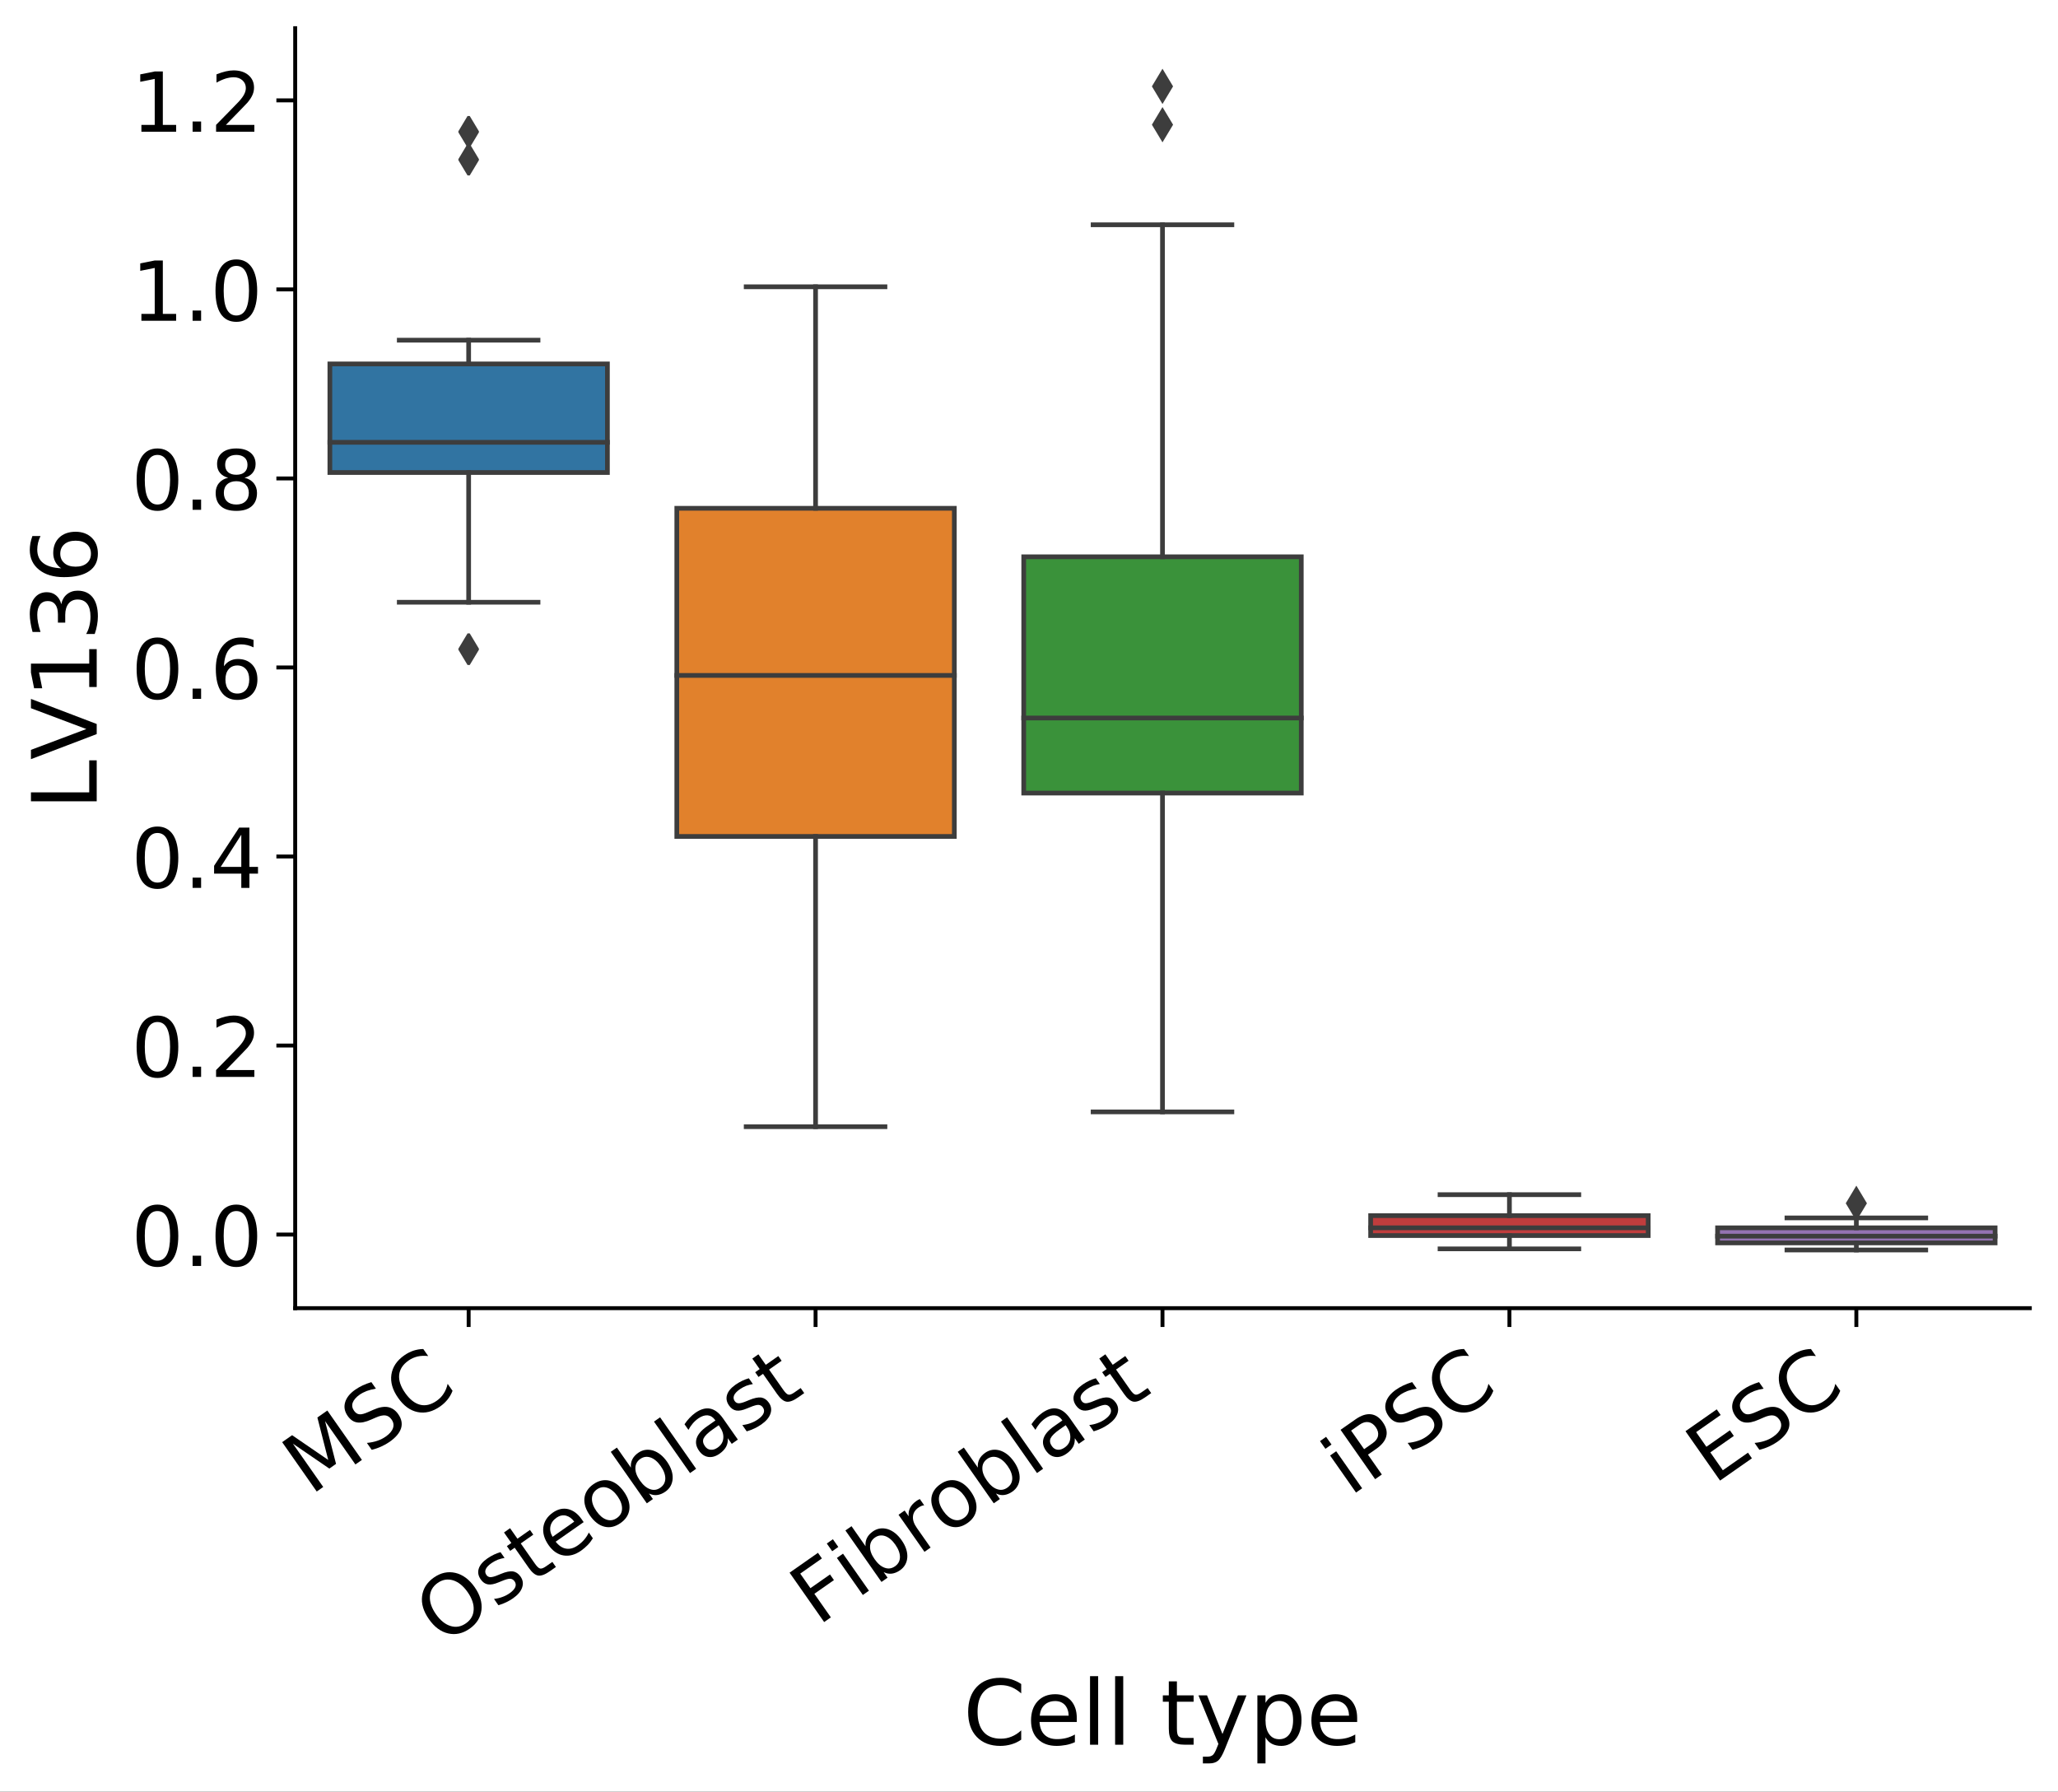 <?xml version="1.0" encoding="UTF-8"?>
<svg xmlns="http://www.w3.org/2000/svg" xmlns:xlink="http://www.w3.org/1999/xlink" width="525.624pt" height="457.635pt" viewBox="0 0 525.624 457.635" version="1.1">
<rect x="0" y="0" width="525.624" height="457.635" fill="#333333" stroke="none"/>
<defs>
<g>
<symbol overflow="visible" id="glyph0-0">
<path style="stroke:none;" d="M -7.137 -13.801 L -4.594 -15.578 L 4.633 -9.254 L 1.859 -20.098 L 4.402 -21.879 L 13.234 -9.266 L 11.574 -8.105 L 3.82 -19.176 L 6.625 -8.25 L 4.914 -7.051 L -4.398 -13.422 L 3.355 -2.352 L 1.695 -1.188 L -7.137 -13.801 "/>
</symbol>
<symbol overflow="visible" id="glyph0-1">
<path style="stroke:none;" d="M 0.715 -18.68 L 1.879 -17.016 C 1.004 -16.867 0.238 -16.668 -0.441 -16.426 C -1.125 -16.152 -1.738 -15.852 -2.258 -15.488 C -3.191 -14.832 -3.785 -14.133 -4.047 -13.438 C -4.293 -12.723 -4.172 -12.031 -3.711 -11.375 C -3.324 -10.82 -2.863 -10.5 -2.324 -10.465 C -1.789 -10.398 -0.992 -10.625 0.062 -11.105 L 1.246 -11.625 C 2.68 -12.266 3.914 -12.488 4.945 -12.305 C 5.988 -12.105 6.867 -11.512 7.582 -10.492 C 8.441 -9.262 8.668 -8.055 8.293 -6.863 C 7.898 -5.66 6.922 -4.512 5.348 -3.41 C 4.742 -2.984 4.055 -2.605 3.293 -2.254 C 2.535 -1.902 1.711 -1.609 0.805 -1.391 L -0.43 -3.152 C 0.543 -3.242 1.422 -3.418 2.211 -3.688 C 3.016 -3.941 3.734 -4.316 4.391 -4.777 C 5.359 -5.453 5.969 -6.164 6.238 -6.922 C 6.492 -7.664 6.395 -8.395 5.887 -9.121 C 5.449 -9.746 4.918 -10.098 4.297 -10.176 C 3.672 -10.254 2.867 -10.078 1.883 -9.645 L 0.699 -9.129 C -0.75 -8.473 -1.945 -8.23 -2.906 -8.383 C -3.852 -8.52 -4.648 -9.07 -5.328 -10.039 C -6.102 -11.145 -6.34 -12.293 -5.992 -13.492 C -5.66 -14.676 -4.801 -15.77 -3.418 -16.738 C -2.828 -17.148 -2.203 -17.508 -1.508 -17.84 C -0.832 -18.16 -0.086 -18.426 0.715 -18.68 "/>
</symbol>
<symbol overflow="visible" id="glyph0-2">
<path style="stroke:none;" d="M 2.988 -19.445 L 4.25 -17.645 C 3.297 -17.754 2.414 -17.727 1.562 -17.543 C 0.723 -17.344 -0.051 -17.008 -0.777 -16.5 C -2.23 -15.48 -3.02 -14.258 -3.164 -12.84 C -3.309 -11.426 -2.805 -9.895 -1.641 -8.234 C -0.477 -6.574 0.797 -5.562 2.176 -5.211 C 3.559 -4.863 4.965 -5.207 6.422 -6.223 C 7.148 -6.73 7.738 -7.324 8.199 -8.062 C 8.676 -8.781 9.004 -9.605 9.215 -10.551 L 10.465 -8.77 C 10.148 -7.93 9.715 -7.188 9.191 -6.539 C 8.664 -5.887 8.027 -5.285 7.285 -4.766 C 5.383 -3.434 3.477 -2.949 1.559 -3.336 C -0.359 -3.719 -2.012 -4.934 -3.441 -6.977 C -4.859 -9 -5.438 -10.969 -5.152 -12.918 C -4.855 -14.852 -3.766 -16.496 -1.859 -17.828 C -1.098 -18.359 -0.316 -18.754 0.473 -19.023 C 1.277 -19.277 2.121 -19.43 2.988 -19.445 "/>
</symbol>
<symbol overflow="visible" id="glyph0-3">
<path style="stroke:none;" d="M -1.203 -16.227 C -2.449 -15.355 -3.109 -14.195 -3.191 -12.77 C -3.266 -11.328 -2.758 -9.828 -1.641 -8.234 C -0.527 -6.645 0.723 -5.637 2.09 -5.227 C 3.469 -4.801 4.77 -5.043 6.016 -5.914 C 7.246 -6.773 7.918 -7.914 7.988 -9.359 C 8.074 -10.785 7.551 -12.301 6.438 -13.895 C 5.324 -15.484 4.09 -16.477 2.707 -16.902 C 1.34 -17.309 0.023 -17.086 -1.203 -16.227 M -2.172 -17.609 C -0.406 -18.844 1.418 -19.223 3.312 -18.797 C 5.191 -18.359 6.844 -17.141 8.238 -15.152 C 9.641 -13.145 10.207 -11.195 9.977 -9.281 C 9.727 -7.352 8.738 -5.785 6.973 -4.547 C 5.191 -3.301 3.363 -2.895 1.48 -3.332 C -0.414 -3.758 -2.035 -4.969 -3.441 -6.977 C -4.832 -8.965 -5.43 -10.922 -5.18 -12.848 C -4.949 -14.762 -3.953 -16.363 -2.172 -17.609 "/>
</symbol>
<symbol overflow="visible" id="glyph0-4">
<path style="stroke:none;" d="M 1.23 -14.555 L 2.262 -13.082 C 1.668 -12.977 1.094 -12.832 0.543 -12.629 C -0.016 -12.391 -0.547 -12.121 -1.047 -11.77 C -1.828 -11.227 -2.332 -10.691 -2.543 -10.184 C -2.754 -9.676 -2.699 -9.195 -2.375 -8.73 C -2.117 -8.367 -1.785 -8.184 -1.363 -8.172 C -0.941 -8.156 -0.242 -8.336 0.707 -8.746 L 1.328 -9 C 2.605 -9.535 3.625 -9.734 4.383 -9.645 C 5.137 -9.527 5.805 -9.09 6.336 -8.332 C 6.953 -7.449 7.094 -6.512 6.754 -5.527 C 6.422 -4.523 5.625 -3.602 4.414 -2.754 C 3.895 -2.391 3.34 -2.082 2.727 -1.777 C 2.109 -1.477 1.441 -1.215 0.691 -1 L -0.434 -2.609 C 0.355 -2.699 1.082 -2.871 1.734 -3.121 C 2.395 -3.352 2.996 -3.672 3.551 -4.059 C 4.277 -4.57 4.766 -5.09 4.992 -5.609 C 5.203 -6.117 5.156 -6.629 4.828 -7.094 C 4.539 -7.512 4.152 -7.73 3.719 -7.762 C 3.285 -7.793 2.504 -7.582 1.391 -7.109 L 0.77 -6.855 C -0.344 -6.383 -1.273 -6.199 -1.98 -6.324 C -2.703 -6.438 -3.309 -6.863 -3.828 -7.605 C -4.449 -8.488 -4.621 -9.398 -4.336 -10.32 C -4.055 -11.238 -3.324 -12.109 -2.148 -12.934 C -1.578 -13.336 -1.004 -13.656 -0.426 -13.934 C 0.137 -14.199 0.691 -14.406 1.23 -14.555 "/>
</symbol>
<symbol overflow="visible" id="glyph0-5">
<path style="stroke:none;" d="M -5.34 -14.363 L -3.461 -11.68 L -0.258 -13.922 L 0.59 -12.711 L -2.613 -10.469 L 0.984 -5.332 C 1.531 -4.551 1.984 -4.125 2.34 -4.062 C 2.703 -3.98 3.207 -4.18 3.867 -4.641 L 5.457 -5.754 L 6.367 -4.457 L 4.773 -3.344 C 3.562 -2.496 2.574 -2.141 1.812 -2.273 C 1.047 -2.41 0.254 -3.062 -0.57 -4.242 L -4.168 -9.379 L -5.312 -8.578 L -6.16 -9.789 L -5.016 -10.59 L -6.895 -13.273 L -5.34 -14.363 "/>
</symbol>
<symbol overflow="visible" id="glyph0-6">
<path style="stroke:none;" d="M 6.137 -11.93 L 6.672 -11.168 L -0.477 -6.164 C 0.344 -5.141 1.238 -4.527 2.215 -4.387 C 3.172 -4.234 4.164 -4.512 5.199 -5.238 C 5.789 -5.652 6.328 -6.133 6.785 -6.66 C 7.242 -7.184 7.656 -7.809 7.992 -8.508 L 9.02 -7.039 C 8.637 -6.406 8.199 -5.816 7.684 -5.301 C 7.168 -4.785 6.609 -4.293 6.023 -3.883 C 4.5 -2.816 3.004 -2.414 1.516 -2.66 C 0.027 -2.906 -1.242 -3.797 -2.297 -5.305 C -3.375 -6.844 -3.816 -8.363 -3.629 -9.859 C -3.43 -11.34 -2.613 -12.609 -1.195 -13.602 C 0.086 -14.496 1.379 -14.785 2.691 -14.492 C 4 -14.172 5.156 -13.332 6.137 -11.93 M 4.266 -11.289 C 3.652 -12.125 2.941 -12.629 2.125 -12.832 C 1.309 -13.008 0.504 -12.832 -0.258 -12.297 C -1.121 -11.691 -1.633 -10.949 -1.812 -10.102 C -1.992 -9.254 -1.82 -8.344 -1.27 -7.41 L 4.266 -11.289 "/>
</symbol>
<symbol overflow="visible" id="glyph0-7">
<path style="stroke:none;" d="M -0.57 -12.082 C -1.398 -11.5 -1.828 -10.711 -1.852 -9.715 C -1.875 -8.715 -1.5 -7.664 -0.711 -6.539 C 0.086 -5.398 0.93 -4.672 1.875 -4.355 C 2.82 -4.035 3.695 -4.188 4.543 -4.781 C 5.375 -5.359 5.812 -6.133 5.836 -7.129 C 5.859 -8.125 5.484 -9.18 4.688 -10.32 C 3.91 -11.426 3.039 -12.156 2.094 -12.477 C 1.148 -12.793 0.262 -12.66 -0.57 -12.082 M -1.488 -13.395 C -0.141 -14.34 1.23 -14.629 2.613 -14.309 C 3.992 -13.961 5.238 -13.027 6.328 -11.469 C 7.418 -9.914 7.871 -8.422 7.715 -7.027 C 7.555 -5.598 6.801 -4.426 5.453 -3.48 C 4.086 -2.523 2.711 -2.207 1.332 -2.555 C -0.035 -2.887 -1.266 -3.832 -2.355 -5.391 C -3.445 -6.945 -3.914 -8.426 -3.77 -9.84 C -3.613 -11.238 -2.855 -12.438 -1.488 -13.395 "/>
</symbol>
<symbol overflow="visible" id="glyph0-8">
<path style="stroke:none;" d="M 5.117 -10.621 C 4.32 -11.766 3.457 -12.477 2.531 -12.809 C 1.586 -13.125 0.715 -13.008 -0.098 -12.438 C -0.926 -11.855 -1.336 -11.078 -1.344 -10.094 C -1.367 -9.098 -0.977 -8.059 -0.176 -6.914 C 0.625 -5.773 1.48 -5.031 2.422 -4.715 C 3.352 -4.383 4.211 -4.52 5.039 -5.102 C 5.852 -5.672 6.273 -6.43 6.297 -7.426 C 6.305 -8.41 5.918 -9.48 5.117 -10.621 M -2.488 -10.219 C -2.566 -10.992 -2.441 -11.699 -2.133 -12.324 C -1.824 -12.953 -1.316 -13.516 -0.625 -14 C 0.516 -14.801 1.777 -14.988 3.137 -14.598 C 4.484 -14.176 5.684 -13.238 6.727 -11.75 C 7.77 -10.262 8.254 -8.797 8.176 -7.398 C 8.078 -5.992 7.457 -4.887 6.316 -4.086 C 5.625 -3.602 4.922 -3.316 4.238 -3.227 C 3.555 -3.133 2.848 -3.258 2.137 -3.609 L 3.133 -2.191 L 1.574 -1.102 L -7.633 -14.25 L -6.074 -15.34 L -2.488 -10.219 "/>
</symbol>
<symbol overflow="visible" id="glyph0-9">
<path style="stroke:none;" d="M -7.582 -14.285 L -6.023 -15.379 L 3.184 -2.23 L 1.625 -1.141 L -7.582 -14.285 "/>
</symbol>
<symbol overflow="visible" id="glyph0-10">
<path style="stroke:none;" d="M 2.602 -8.914 C 1.34 -8.027 0.582 -7.266 0.293 -6.652 C 0.016 -6.02 0.113 -5.363 0.598 -4.672 C 0.984 -4.117 1.473 -3.789 2.055 -3.73 C 2.648 -3.656 3.258 -3.855 3.879 -4.289 C 4.746 -4.895 5.23 -5.676 5.312 -6.66 C 5.41 -7.629 5.098 -8.625 4.383 -9.645 L 4.141 -9.992 L 2.602 -8.914 M 5.25 -11.723 L 9.031 -6.324 L 7.473 -5.234 L 6.469 -6.668 C 6.516 -5.828 6.359 -5.098 6.02 -4.473 C 5.684 -3.852 5.121 -3.25 4.363 -2.719 C 3.395 -2.039 2.434 -1.754 1.484 -1.891 C 0.539 -2.027 -0.246 -2.562 -0.887 -3.477 C -1.629 -4.531 -1.84 -5.57 -1.5 -6.633 C -1.164 -7.668 -0.305 -8.684 1.113 -9.676 L 3.293 -11.203 L 3.184 -11.359 C 2.688 -12.066 2.059 -12.449 1.312 -12.523 C 0.578 -12.574 -0.223 -12.324 -1.07 -11.73 C -1.625 -11.34 -2.094 -10.91 -2.516 -10.406 C -2.938 -9.906 -3.289 -9.375 -3.59 -8.805 L -4.594 -10.242 C -4.184 -10.836 -3.754 -11.398 -3.289 -11.879 C -2.824 -12.355 -2.355 -12.789 -1.836 -13.152 C -0.469 -14.109 0.805 -14.461 1.977 -14.223 C 3.148 -13.988 4.246 -13.156 5.25 -11.723 "/>
</symbol>
<symbol overflow="visible" id="glyph0-11">
<path style="stroke:none;" d="M -7.137 -13.801 L 0.113 -18.875 L 1.117 -17.438 L -4.418 -13.562 L -1.812 -9.844 L 3.188 -13.344 L 4.191 -11.906 L -0.809 -8.406 L 3.406 -2.387 L 1.695 -1.188 L -7.137 -13.801 "/>
</symbol>
<symbol overflow="visible" id="glyph0-12">
<path style="stroke:none;" d="M -5 -10.602 L -3.441 -11.691 L 3.184 -2.23 L 1.625 -1.141 L -5 -10.602 M -7.582 -14.285 L -6.023 -15.379 L -4.641 -13.406 L -6.199 -12.316 L -7.582 -14.285 "/>
</symbol>
<symbol overflow="visible" id="glyph0-13">
<path style="stroke:none;" d="M 1.5 -12.988 C 1.258 -12.973 1.016 -12.906 0.773 -12.812 C 0.543 -12.703 0.293 -12.582 0.051 -12.41 C -0.832 -11.793 -1.301 -11.027 -1.367 -10.129 C -1.453 -9.219 -1.109 -8.246 -0.359 -7.176 L 3.133 -2.191 L 1.574 -1.102 L -5.051 -10.566 L -3.496 -11.656 L -2.465 -10.184 C -2.555 -10.973 -2.426 -11.711 -2.098 -12.352 C -1.773 -12.988 -1.23 -13.578 -0.469 -14.109 C -0.367 -14.184 -0.23 -14.25 -0.094 -14.348 C 0.039 -14.414 0.191 -14.492 0.387 -14.582 L 1.5 -12.988 "/>
</symbol>
<symbol overflow="visible" id="glyph0-14">
<path style="stroke:none;" d="M -4.441 -13.598 L -1.121 -8.855 L 1.023 -10.359 C 1.82 -10.918 2.289 -11.531 2.434 -12.25 C 2.574 -12.965 2.387 -13.711 1.855 -14.473 C 1.32 -15.234 0.695 -15.648 -0.027 -15.762 C -0.75 -15.871 -1.5 -15.656 -2.297 -15.098 L -4.441 -13.598 M -7.137 -13.801 L -3.277 -16.5 C -1.875 -17.48 -0.574 -17.902 0.602 -17.773 C 1.777 -17.641 2.793 -16.961 3.652 -15.734 C 4.527 -14.488 4.828 -13.281 4.539 -12.148 C 4.262 -11 3.406 -9.938 2.004 -8.957 L -0.141 -7.457 L 3.406 -2.387 L 1.695 -1.188 L -7.137 -13.801 "/>
</symbol>
<symbol overflow="visible" id="glyph0-15">
<path style="stroke:none;" d="M -7.137 -13.801 L 0.84 -19.383 L 1.844 -17.949 L -4.418 -13.562 L -1.801 -9.824 L 4.203 -14.027 L 5.207 -12.594 L -0.797 -8.391 L 2.402 -3.824 L 8.82 -8.316 L 9.828 -6.879 L 1.695 -1.188 L -7.137 -13.801 "/>
</symbol>
<symbol overflow="visible" id="glyph1-0">
<path style="stroke:none;" d="M 14.836 -15.508 L 14.836 -13.109 C 14.055 -13.801 13.246 -14.332 12.371 -14.699 C 11.496 -15.047 10.598 -15.23 9.629 -15.23 C 7.695 -15.23 6.223 -14.629 5.207 -13.457 C 4.191 -12.281 3.688 -10.598 3.688 -8.387 C 3.688 -6.176 4.191 -4.469 5.207 -3.293 C 6.223 -2.121 7.695 -1.543 9.629 -1.543 C 10.598 -1.543 11.496 -1.703 12.371 -2.074 C 13.246 -2.418 14.055 -2.949 14.836 -3.664 L 14.836 -1.289 C 14.031 -0.738 13.18 -0.344 12.305 -0.094 C 11.43 0.16 10.484 0.301 9.492 0.301 C 6.957 0.301 4.953 -0.461 3.48 -2.004 C 2.004 -3.547 1.289 -5.668 1.289 -8.387 C 1.289 -11.082 2.004 -13.203 3.48 -14.77 C 4.953 -16.312 6.957 -17.094 9.492 -17.094 C 10.508 -17.094 11.449 -16.957 12.328 -16.703 C 13.203 -16.426 14.055 -16.035 14.836 -15.508 "/>
</symbol>
<symbol overflow="visible" id="glyph1-1">
<path style="stroke:none;" d="M 12.949 -6.82 L 12.949 -5.805 L 3.434 -5.805 C 3.523 -4.379 3.941 -3.273 4.723 -2.535 C 5.484 -1.797 6.543 -1.43 7.926 -1.43 C 8.711 -1.43 9.492 -1.52 10.23 -1.703 C 10.969 -1.891 11.727 -2.188 12.465 -2.605 L 12.465 -0.645 C 11.727 -0.324 10.969 -0.07 10.184 0.07 C 9.398 0.207 8.594 0.301 7.812 0.301 C 5.781 0.301 4.191 -0.277 3.02 -1.43 C 1.844 -2.582 1.266 -4.172 1.266 -6.176 C 1.266 -8.227 1.82 -9.859 2.926 -11.082 C 4.031 -12.281 5.551 -12.902 7.441 -12.902 C 9.148 -12.902 10.484 -12.348 11.473 -11.266 C 12.441 -10.16 12.949 -8.688 12.949 -6.82 M 10.875 -7.418 C 10.852 -8.547 10.527 -9.445 9.93 -10.137 C 9.309 -10.805 8.48 -11.152 7.465 -11.152 C 6.312 -11.152 5.391 -10.805 4.699 -10.16 C 4.008 -9.516 3.594 -8.594 3.504 -7.418 L 10.875 -7.418 "/>
</symbol>
<symbol overflow="visible" id="glyph1-2">
<path style="stroke:none;" d="M 2.164 -17.512 L 4.238 -17.512 L 4.238 0 L 2.164 0 L 2.164 -17.512 "/>
</symbol>
<symbol overflow="visible" id="glyph1-3">
<path style="stroke:none;" d=""/>
</symbol>
<symbol overflow="visible" id="glyph1-4">
<path style="stroke:none;" d="M 4.215 -16.176 L 4.215 -12.602 L 8.48 -12.602 L 8.48 -10.988 L 4.215 -10.988 L 4.215 -4.148 C 4.215 -3.109 4.355 -2.441 4.633 -2.164 C 4.906 -1.867 5.484 -1.727 6.359 -1.727 L 8.48 -1.727 L 8.48 0 L 6.359 0 C 4.746 0 3.641 -0.301 3.043 -0.898 C 2.441 -1.496 2.145 -2.582 2.145 -4.148 L 2.145 -10.988 L 0.621 -10.988 L 0.621 -12.602 L 2.145 -12.602 L 2.145 -16.176 L 4.215 -16.176 "/>
</symbol>
<symbol overflow="visible" id="glyph1-5">
<path style="stroke:none;" d="M 7.418 1.152 C 6.82 2.625 6.242 3.617 5.691 4.078 C 5.137 4.539 4.402 4.77 3.48 4.77 L 1.82 4.77 L 1.82 3.043 L 3.043 3.043 C 3.594 3.043 4.031 2.902 4.355 2.625 C 4.676 2.352 5.023 1.727 5.414 0.715 L 5.781 -0.207 L 0.691 -12.602 L 2.879 -12.602 L 6.82 -2.742 L 10.758 -12.602 L 12.949 -12.602 L 7.418 1.152 "/>
</symbol>
<symbol overflow="visible" id="glyph1-6">
<path style="stroke:none;" d="M 4.172 -1.891 L 4.172 4.77 L 2.098 4.77 L 2.098 -12.602 L 4.172 -12.602 L 4.172 -10.691 C 4.586 -11.43 5.137 -11.98 5.805 -12.348 C 6.473 -12.719 7.281 -12.902 8.203 -12.902 C 9.723 -12.902 10.969 -12.281 11.934 -11.082 C 12.879 -9.859 13.363 -8.27 13.363 -6.289 C 13.363 -4.309 12.879 -2.695 11.934 -1.496 C 10.969 -0.301 9.723 0.301 8.203 0.301 C 7.281 0.301 6.473 0.113 5.805 -0.23 C 5.137 -0.574 4.586 -1.129 4.172 -1.891 M 11.219 -6.289 C 11.219 -7.812 10.898 -8.984 10.277 -9.859 C 9.629 -10.738 8.777 -11.176 7.695 -11.176 C 6.59 -11.176 5.738 -10.738 5.113 -9.859 C 4.469 -8.984 4.172 -7.812 4.172 -6.289 C 4.172 -4.77 4.469 -3.57 5.113 -2.695 C 5.738 -1.82 6.59 -1.406 7.695 -1.406 C 8.777 -1.406 9.629 -1.82 10.277 -2.695 C 10.898 -3.57 11.219 -4.77 11.219 -6.289 "/>
</symbol>
<symbol overflow="visible" id="glyph2-0">
<path style="stroke:none;" d="M 6.715 -14.023 C 5.641 -14.023 4.836 -13.496 4.289 -12.441 C 3.738 -11.383 3.484 -9.801 3.484 -7.688 C 3.484 -5.574 3.738 -3.992 4.289 -2.938 C 4.836 -1.879 5.641 -1.352 6.715 -1.352 C 7.793 -1.352 8.598 -1.879 9.145 -2.938 C 9.672 -3.992 9.949 -5.574 9.949 -7.688 C 9.949 -9.801 9.672 -11.383 9.145 -12.441 C 8.598 -13.496 7.793 -14.023 6.715 -14.023 M 6.715 -15.672 C 8.426 -15.672 9.734 -14.973 10.664 -13.621 C 11.574 -12.25 12.039 -10.266 12.039 -7.688 C 12.039 -5.09 11.574 -3.105 10.664 -1.754 C 9.734 -0.402 8.426 0.273 6.715 0.273 C 4.984 0.273 3.652 -0.402 2.746 -1.754 C 1.836 -3.105 1.395 -5.09 1.395 -7.688 C 1.395 -10.266 1.836 -12.25 2.746 -13.621 C 3.652 -14.973 4.984 -15.672 6.715 -15.672 "/>
</symbol>
<symbol overflow="visible" id="glyph2-1">
<path style="stroke:none;" d="M 2.262 -2.617 L 4.434 -2.617 L 4.434 0 L 2.262 0 L 2.262 -2.617 "/>
</symbol>
<symbol overflow="visible" id="glyph2-2">
<path style="stroke:none;" d="M 4.055 -1.754 L 11.32 -1.754 L 11.32 0 L 1.543 0 L 1.543 -1.754 C 2.324 -2.555 3.398 -3.652 4.773 -5.047 C 6.125 -6.422 6.992 -7.309 7.352 -7.707 C 8.027 -8.449 8.492 -9.082 8.742 -9.609 C 8.996 -10.117 9.145 -10.645 9.145 -11.152 C 9.145 -11.953 8.848 -12.629 8.277 -13.137 C 7.707 -13.645 6.969 -13.918 6.039 -13.918 C 5.387 -13.918 4.688 -13.793 3.969 -13.582 C 3.254 -13.348 2.473 -13.012 1.648 -12.547 L 1.648 -14.656 C 2.492 -14.996 3.273 -15.25 3.992 -15.418 C 4.711 -15.586 5.387 -15.672 6 -15.672 C 7.582 -15.672 8.848 -15.27 9.801 -14.469 C 10.75 -13.664 11.234 -12.609 11.234 -11.277 C 11.234 -10.645 11.109 -10.031 10.875 -9.484 C 10.645 -8.914 10.223 -8.238 9.59 -7.477 C 9.418 -7.266 8.871 -6.695 7.941 -5.746 C 7.012 -4.793 5.723 -3.465 4.055 -1.754 "/>
</symbol>
<symbol overflow="visible" id="glyph2-3">
<path style="stroke:none;" d="M 7.984 -13.582 L 2.723 -5.363 L 7.984 -5.363 L 7.984 -13.582 M 7.434 -15.395 L 10.055 -15.395 L 10.055 -5.363 L 12.25 -5.363 L 12.25 -3.633 L 10.055 -3.633 L 10.055 0 L 7.984 0 L 7.984 -3.633 L 1.035 -3.633 L 1.035 -5.641 L 7.434 -15.395 "/>
</symbol>
<symbol overflow="visible" id="glyph2-4">
<path style="stroke:none;" d="M 6.969 -8.531 C 6.039 -8.531 5.301 -8.195 4.754 -7.562 C 4.203 -6.926 3.93 -6.039 3.93 -4.941 C 3.93 -3.824 4.203 -2.938 4.754 -2.301 C 5.301 -1.668 6.039 -1.352 6.969 -1.352 C 7.898 -1.352 8.637 -1.668 9.188 -2.301 C 9.734 -2.938 10.012 -3.824 10.012 -4.941 C 10.012 -6.039 9.734 -6.926 9.188 -7.562 C 8.637 -8.195 7.898 -8.531 6.969 -8.531 M 11.109 -15.059 L 11.109 -13.156 C 10.582 -13.41 10.055 -13.602 9.523 -13.727 C 8.977 -13.855 8.449 -13.918 7.941 -13.918 C 6.547 -13.918 5.492 -13.453 4.773 -12.523 C 4.055 -11.594 3.633 -10.18 3.547 -8.32 C 3.949 -8.914 4.457 -9.379 5.07 -9.695 C 5.68 -10.012 6.355 -10.18 7.098 -10.18 C 8.637 -10.18 9.863 -9.695 10.75 -8.766 C 11.637 -7.836 12.102 -6.547 12.102 -4.941 C 12.102 -3.359 11.617 -2.09 10.688 -1.141 C 9.758 -0.191 8.512 0.273 6.969 0.273 C 5.195 0.273 3.824 -0.402 2.895 -1.754 C 1.941 -3.105 1.477 -5.09 1.477 -7.688 C 1.477 -10.117 2.047 -12.059 3.211 -13.496 C 4.352 -14.934 5.914 -15.672 7.855 -15.672 C 8.363 -15.672 8.891 -15.609 9.441 -15.523 C 9.969 -15.418 10.52 -15.27 11.109 -15.059 "/>
</symbol>
<symbol overflow="visible" id="glyph2-5">
<path style="stroke:none;" d="M 6.715 -7.309 C 5.723 -7.309 4.941 -7.031 4.371 -6.504 C 3.801 -5.977 3.527 -5.258 3.527 -4.328 C 3.527 -3.398 3.801 -2.66 4.371 -2.133 C 4.941 -1.605 5.723 -1.352 6.715 -1.352 C 7.688 -1.352 8.469 -1.605 9.039 -2.152 C 9.609 -2.684 9.906 -3.398 9.906 -4.328 C 9.906 -5.258 9.609 -5.977 9.059 -6.504 C 8.492 -7.031 7.707 -7.309 6.715 -7.309 M 4.625 -8.195 C 3.738 -8.406 3.043 -8.828 2.535 -9.441 C 2.027 -10.055 1.797 -10.793 1.797 -11.68 C 1.797 -12.906 2.219 -13.875 3.105 -14.594 C 3.969 -15.312 5.176 -15.672 6.715 -15.672 C 8.238 -15.672 9.441 -15.312 10.328 -14.594 C 11.195 -13.875 11.637 -12.906 11.637 -11.68 C 11.637 -10.793 11.383 -10.055 10.875 -9.441 C 10.371 -8.828 9.695 -8.406 8.809 -8.195 C 9.801 -7.961 10.582 -7.496 11.152 -6.82 C 11.699 -6.145 11.996 -5.301 11.996 -4.328 C 11.996 -2.832 11.531 -1.691 10.625 -0.906 C 9.695 -0.105 8.406 0.273 6.715 0.273 C 5.004 0.273 3.695 -0.105 2.789 -0.906 C 1.879 -1.691 1.438 -2.832 1.438 -4.328 C 1.438 -5.301 1.711 -6.145 2.281 -6.82 C 2.832 -7.496 3.613 -7.961 4.625 -8.195 M 3.863 -11.488 C 3.863 -10.688 4.098 -10.055 4.605 -9.609 C 5.109 -9.168 5.809 -8.953 6.715 -8.953 C 7.602 -8.953 8.301 -9.168 8.809 -9.609 C 9.312 -10.055 9.566 -10.688 9.566 -11.488 C 9.566 -12.293 9.312 -12.906 8.809 -13.348 C 8.301 -13.793 7.602 -14.023 6.715 -14.023 C 5.809 -14.023 5.109 -13.793 4.605 -13.348 C 4.098 -12.906 3.863 -12.293 3.863 -11.488 "/>
</symbol>
<symbol overflow="visible" id="glyph2-6">
<path style="stroke:none;" d="M 2.617 -1.754 L 6.02 -1.754 L 6.02 -13.496 L 2.324 -12.758 L 2.324 -14.656 L 6 -15.395 L 8.09 -15.395 L 8.09 -1.754 L 11.488 -1.754 L 11.488 0 L 2.617 0 L 2.617 -1.754 "/>
</symbol>
<symbol overflow="visible" id="glyph3-0">
<path style="stroke:none;" d="M -16.797 -2.258 L -16.797 -4.539 L -1.914 -4.539 L -1.914 -12.719 L 0 -12.719 L 0 -2.258 L -16.797 -2.258 "/>
</symbol>
<symbol overflow="visible" id="glyph3-1">
<path style="stroke:none;" d="M 0 -6.59 L -16.797 -0.184 L -16.797 -2.559 L -2.648 -7.879 L -16.797 -13.203 L -16.797 -15.574 L 0 -9.168 L 0 -6.59 "/>
</symbol>
<symbol overflow="visible" id="glyph3-2">
<path style="stroke:none;" d="M -1.914 -2.855 L -1.914 -6.566 L -14.723 -6.566 L -13.918 -2.535 L -15.988 -2.535 L -16.797 -6.543 L -16.797 -8.824 L -1.914 -8.824 L -1.914 -12.535 L 0 -12.535 L 0 -2.855 L -1.914 -2.855 "/>
</symbol>
<symbol overflow="visible" id="glyph3-3">
<path style="stroke:none;" d="M -9.055 -9.355 C -8.824 -10.438 -8.34 -11.289 -7.602 -11.887 C -6.867 -12.488 -5.945 -12.809 -4.883 -12.809 C -3.227 -12.809 -1.934 -12.234 -1.035 -11.105 C -0.137 -9.953 0.301 -8.34 0.301 -6.242 C 0.301 -5.531 0.23 -4.793 0.094 -4.055 C -0.023 -3.316 -0.23 -2.535 -0.508 -1.75 L -2.695 -1.75 C -2.328 -2.375 -2.051 -3.062 -1.867 -3.824 C -1.684 -4.562 -1.59 -5.344 -1.59 -6.176 C -1.59 -7.602 -1.867 -8.688 -2.418 -9.422 C -2.973 -10.16 -3.801 -10.551 -4.883 -10.551 C -5.852 -10.551 -6.637 -10.207 -7.188 -9.516 C -7.742 -8.824 -8.039 -7.855 -8.039 -6.613 L -8.039 -4.652 L -9.906 -4.652 L -9.906 -6.703 C -9.906 -7.812 -10.113 -8.664 -10.574 -9.262 C -11.012 -9.859 -11.66 -10.16 -12.512 -10.16 C -13.363 -10.16 -14.031 -9.84 -14.492 -9.238 C -14.953 -8.617 -15.184 -7.742 -15.184 -6.613 C -15.184 -5.992 -15.113 -5.32 -14.977 -4.609 C -14.836 -3.895 -14.629 -3.109 -14.355 -2.258 L -16.383 -2.258 C -16.613 -3.109 -16.797 -3.918 -16.91 -4.676 C -17.027 -5.414 -17.094 -6.129 -17.094 -6.82 C -17.094 -8.523 -16.703 -9.883 -15.922 -10.898 C -15.137 -11.91 -14.078 -12.418 -12.742 -12.418 C -11.82 -12.418 -11.035 -12.141 -10.391 -11.613 C -9.746 -11.082 -9.285 -10.32 -9.055 -9.355 "/>
</symbol>
<symbol overflow="visible" id="glyph3-4">
<path style="stroke:none;" d="M -9.309 -7.602 C -9.309 -6.59 -8.941 -5.781 -8.25 -5.184 C -7.559 -4.586 -6.59 -4.285 -5.391 -4.285 C -4.172 -4.285 -3.203 -4.586 -2.512 -5.184 C -1.82 -5.781 -1.473 -6.59 -1.473 -7.602 C -1.473 -8.617 -1.82 -9.422 -2.512 -10.023 C -3.203 -10.621 -4.172 -10.922 -5.391 -10.922 C -6.59 -10.922 -7.559 -10.621 -8.25 -10.023 C -8.941 -9.422 -9.309 -8.617 -9.309 -7.602 M -16.426 -12.117 L -14.355 -12.117 C -14.629 -11.543 -14.836 -10.969 -14.977 -10.391 C -15.113 -9.793 -15.184 -9.215 -15.184 -8.664 C -15.184 -7.141 -14.676 -5.992 -13.664 -5.207 C -12.648 -4.422 -11.105 -3.961 -9.078 -3.871 C -9.723 -4.309 -10.23 -4.863 -10.574 -5.531 C -10.922 -6.199 -11.105 -6.934 -11.105 -7.742 C -11.105 -9.422 -10.574 -10.758 -9.562 -11.727 C -8.547 -12.695 -7.141 -13.203 -5.391 -13.203 C -3.664 -13.203 -2.281 -12.672 -1.246 -11.66 C -0.207 -10.645 0.301 -9.285 0.301 -7.602 C 0.301 -5.668 -0.438 -4.172 -1.914 -3.156 C -3.387 -2.121 -5.551 -1.613 -8.387 -1.613 C -11.035 -1.613 -13.156 -2.234 -14.723 -3.504 C -16.289 -4.746 -17.094 -6.453 -17.094 -8.57 C -17.094 -9.125 -17.027 -9.699 -16.934 -10.301 C -16.82 -10.875 -16.656 -11.473 -16.426 -12.117 "/>
</symbol>
</g>
<clipPath id="clip1">
  <path d="M 0 0 L 525.625 0 L 525.625 457.633 L 0 457.633 Z M 0 0 "/>
</clipPath>
<clipPath id="clip2">
  <path d="M 117.074 162 L 122 162 L 122 169.855 L 117.074 169.855 Z M 117.074 162 "/>
</clipPath>
<clipPath id="clip3">
  <path d="M 117.074 161.785 L 122.316 161.785 L 122.316 169.855 L 117.074 169.855 Z M 117.074 161.785 "/>
</clipPath>
<clipPath id="clip4">
  <path d="M 117.074 30 L 122 30 L 122 37.703 L 117.074 37.703 Z M 117.074 30 "/>
</clipPath>
<clipPath id="clip5">
  <path d="M 117.074 29.633 L 122.316 29.633 L 122.316 37.703 L 117.074 37.703 Z M 117.074 29.633 "/>
</clipPath>
<clipPath id="clip6">
  <path d="M 117.074 37 L 122 37 L 122 44.812 L 117.074 44.812 Z M 117.074 37 "/>
</clipPath>
<clipPath id="clip7">
  <path d="M 117.074 36.742 L 122.316 36.742 L 122.316 44.812 L 117.074 44.812 Z M 117.074 36.742 "/>
</clipPath>
<clipPath id="clip8">
  <path d="M 280 7.199 L 314 7.199 L 314 40 L 280 40 Z M 280 7.199 "/>
</clipPath>
</defs>
<g id="surface1">
<g clip-path="url(#clip1)" clip-rule="nonzero">
<path style=" stroke:none;fill-rule:nonzero;fill:rgb(100%,100%,100%);fill-opacity:1;" d="M 0 457.633 L 525.625 457.633 L 525.625 0 L 0 0 Z M 0 457.633 "/>
</g>
<path style=" stroke:none;fill-rule:nonzero;fill:rgb(100%,100%,100%);fill-opacity:1;" d="M 75.391 334.133 L 518.426 334.133 L 518.426 7.199 L 75.391 7.199 Z M 75.391 334.133 "/>
<path style="fill-rule:nonzero;fill:rgb(19.46%,45.343%,63.284%);fill-opacity:1;stroke-width:1.2;stroke-linecap:butt;stroke-linejoin:miter;stroke:rgb(23.921%,23.921%,23.921%);stroke-opacity:1;stroke-miterlimit:10;" d="M 84.25 336.943 L 155.137 336.943 L 155.137 364.681 L 84.25 364.681 Z M 84.25 336.943 " transform="matrix(1,0,0,-1,0,457.635)"/>
<path style="fill-rule:nonzero;fill:rgb(88.185%,50.539%,17.303%);fill-opacity:1;stroke-width:1.2;stroke-linecap:butt;stroke-linejoin:miter;stroke:rgb(23.921%,23.921%,23.921%);stroke-opacity:1;stroke-miterlimit:10;" d="M 172.859 243.99 L 243.742 243.99 L 243.742 327.806 L 172.859 327.806 Z M 172.859 243.99 " transform="matrix(1,0,0,-1,0,457.635)"/>
<path style="fill-rule:nonzero;fill:rgb(22.94%,57.059%,22.94%);fill-opacity:1;stroke-width:1.2;stroke-linecap:butt;stroke-linejoin:miter;stroke:rgb(23.921%,23.921%,23.921%);stroke-opacity:1;stroke-miterlimit:10;" d="M 261.465 255.068 L 332.352 255.068 L 332.352 315.42 L 261.465 315.42 Z M 261.465 255.068 " transform="matrix(1,0,0,-1,0,457.635)"/>
<path style="fill-rule:nonzero;fill:rgb(75.342%,23.872%,24.165%);fill-opacity:1;stroke-width:1.2;stroke-linecap:butt;stroke-linejoin:miter;stroke:rgb(23.921%,23.921%,23.921%);stroke-opacity:1;stroke-miterlimit:10;" d="M 350.07 142.049 L 420.957 142.049 L 420.957 147.135 L 350.07 147.135 Z M 350.07 142.049 " transform="matrix(1,0,0,-1,0,457.635)"/>
<path style="fill-rule:nonzero;fill:rgb(57.843%,44.608%,69.901%);fill-opacity:1;stroke-width:1.2;stroke-linecap:butt;stroke-linejoin:miter;stroke:rgb(23.921%,23.921%,23.921%);stroke-opacity:1;stroke-miterlimit:10;" d="M 438.68 140.174 L 509.562 140.174 L 509.562 144.025 L 438.68 144.025 Z M 438.68 140.174 " transform="matrix(1,0,0,-1,0,457.635)"/>
<path style="fill:none;stroke-width:1;stroke-linecap:butt;stroke-linejoin:round;stroke:rgb(0%,0%,0%);stroke-opacity:1;stroke-miterlimit:10;" d="M 119.695 123.502 L 119.695 118.701 " transform="matrix(1,0,0,-1,0,457.635)"/>
<g style="fill:rgb(0%,0%,0%);fill-opacity:1;">
  <use xlink:href="#glyph0-0" x="79.2" y="382.156"/>
  <use xlink:href="#glyph0-1" x="94.131" y="371.702"/>
  <use xlink:href="#glyph0-2" x="105.116" y="364.01"/>
</g>
<path style="fill:none;stroke-width:1;stroke-linecap:butt;stroke-linejoin:round;stroke:rgb(0%,0%,0%);stroke-opacity:1;stroke-miterlimit:10;" d="M 208.301 123.502 L 208.301 118.701 " transform="matrix(1,0,0,-1,0,457.635)"/>
<g style="fill:rgb(0%,0%,0%);fill-opacity:1;">
  <use xlink:href="#glyph0-3" x="112.988" y="420.541"/>
  <use xlink:href="#glyph0-4" x="126.603" y="411.007"/>
  <use xlink:href="#glyph0-5" x="135.617" y="404.696"/>
  <use xlink:href="#glyph0-6" x="142.399" y="399.947"/>
  <use xlink:href="#glyph0-7" x="153.038" y="392.497"/>
  <use xlink:href="#glyph0-8" x="163.626" y="385.084"/>
  <use xlink:href="#glyph0-9" x="174.612" y="377.391"/>
  <use xlink:href="#glyph0-10" x="179.422" y="374.024"/>
  <use xlink:href="#glyph0-4" x="190.027" y="366.598"/>
  <use xlink:href="#glyph0-5" x="199.04" y="360.286"/>
</g>
<path style="fill:none;stroke-width:1;stroke-linecap:butt;stroke-linejoin:round;stroke:rgb(0%,0%,0%);stroke-opacity:1;stroke-miterlimit:10;" d="M 296.906 123.502 L 296.906 118.701 " transform="matrix(1,0,0,-1,0,457.635)"/>
<g style="fill:rgb(0%,0%,0%);fill-opacity:1;">
  <use xlink:href="#glyph0-11" x="208.8" y="415.495"/>
  <use xlink:href="#glyph0-12" x="218.748" y="408.53"/>
  <use xlink:href="#glyph0-8" x="223.558" y="405.162"/>
  <use xlink:href="#glyph0-13" x="234.544" y="397.47"/>
  <use xlink:href="#glyph0-7" x="241.654" y="392.491"/>
  <use xlink:href="#glyph0-8" x="252.242" y="385.077"/>
  <use xlink:href="#glyph0-9" x="263.228" y="377.385"/>
  <use xlink:href="#glyph0-10" x="268.037" y="374.017"/>
  <use xlink:href="#glyph0-4" x="278.643" y="366.591"/>
  <use xlink:href="#glyph0-5" x="287.656" y="360.28"/>
</g>
<path style="fill:none;stroke-width:1;stroke-linecap:butt;stroke-linejoin:round;stroke:rgb(0%,0%,0%);stroke-opacity:1;stroke-miterlimit:10;" d="M 385.516 123.502 L 385.516 118.701 " transform="matrix(1,0,0,-1,0,457.635)"/>
<g style="fill:rgb(0%,0%,0%);fill-opacity:1;">
  <use xlink:href="#glyph0-12" x="344.713" y="382.371"/>
  <use xlink:href="#glyph0-14" x="349.523" y="379.004"/>
  <use xlink:href="#glyph0-1" x="359.955" y="371.699"/>
  <use xlink:href="#glyph0-2" x="370.941" y="364.007"/>
</g>
<path style="fill:none;stroke-width:1;stroke-linecap:butt;stroke-linejoin:round;stroke:rgb(0%,0%,0%);stroke-opacity:1;stroke-miterlimit:10;" d="M 474.121 123.502 L 474.121 118.701 " transform="matrix(1,0,0,-1,0,457.635)"/>
<g style="fill:rgb(0%,0%,0%);fill-opacity:1;">
  <use xlink:href="#glyph0-15" x="437.62" y="379.36"/>
  <use xlink:href="#glyph0-1" x="448.554" y="371.704"/>
  <use xlink:href="#glyph0-2" x="459.54" y="364.012"/>
</g>
<g style="fill:rgb(0%,0%,0%);fill-opacity:1;">
  <use xlink:href="#glyph1-0" x="245.986" y="445.638"/>
  <use xlink:href="#glyph1-1" x="262.067" y="445.638"/>
  <use xlink:href="#glyph1-2" x="276.237" y="445.638"/>
  <use xlink:href="#glyph1-2" x="282.642" y="445.638"/>
  <use xlink:href="#glyph1-3" x="289.047" y="445.638"/>
  <use xlink:href="#glyph1-4" x="296.374" y="445.638"/>
  <use xlink:href="#glyph1-5" x="305.406" y="445.638"/>
  <use xlink:href="#glyph1-6" x="319.045" y="445.638"/>
  <use xlink:href="#glyph1-1" x="333.676" y="445.638"/>
</g>
<path style="fill:none;stroke-width:1;stroke-linecap:butt;stroke-linejoin:round;stroke:rgb(0%,0%,0%);stroke-opacity:1;stroke-miterlimit:10;" d="M 75.391 142.303 L 70.59 142.303 " transform="matrix(1,0,0,-1,0,457.635)"/>
<g style="fill:rgb(0%,0%,0%);fill-opacity:1;">
  <use xlink:href="#glyph2-0" x="33.497" y="323.349"/>
  <use xlink:href="#glyph2-1" x="46.929" y="323.349"/>
  <use xlink:href="#glyph2-0" x="53.645" y="323.349"/>
</g>
<path style="fill:none;stroke-width:1;stroke-linecap:butt;stroke-linejoin:round;stroke:rgb(0%,0%,0%);stroke-opacity:1;stroke-miterlimit:10;" d="M 75.391 190.584 L 70.59 190.584 " transform="matrix(1,0,0,-1,0,457.635)"/>
<g style="fill:rgb(0%,0%,0%);fill-opacity:1;">
  <use xlink:href="#glyph2-0" x="33.497" y="275.066"/>
  <use xlink:href="#glyph2-1" x="46.929" y="275.066"/>
  <use xlink:href="#glyph2-2" x="53.645" y="275.066"/>
</g>
<path style="fill:none;stroke-width:1;stroke-linecap:butt;stroke-linejoin:round;stroke:rgb(0%,0%,0%);stroke-opacity:1;stroke-miterlimit:10;" d="M 75.391 238.869 L 70.59 238.869 " transform="matrix(1,0,0,-1,0,457.635)"/>
<g style="fill:rgb(0%,0%,0%);fill-opacity:1;">
  <use xlink:href="#glyph2-0" x="33.497" y="226.783"/>
  <use xlink:href="#glyph2-1" x="46.929" y="226.783"/>
  <use xlink:href="#glyph2-3" x="53.645" y="226.783"/>
</g>
<path style="fill:none;stroke-width:1;stroke-linecap:butt;stroke-linejoin:round;stroke:rgb(0%,0%,0%);stroke-opacity:1;stroke-miterlimit:10;" d="M 75.391 287.15 L 70.59 287.15 " transform="matrix(1,0,0,-1,0,457.635)"/>
<g style="fill:rgb(0%,0%,0%);fill-opacity:1;">
  <use xlink:href="#glyph2-0" x="33.497" y="178.5"/>
  <use xlink:href="#glyph2-1" x="46.929" y="178.5"/>
  <use xlink:href="#glyph2-4" x="53.645" y="178.5"/>
</g>
<path style="fill:none;stroke-width:1;stroke-linecap:butt;stroke-linejoin:round;stroke:rgb(0%,0%,0%);stroke-opacity:1;stroke-miterlimit:10;" d="M 75.391 335.431 L 70.59 335.431 " transform="matrix(1,0,0,-1,0,457.635)"/>
<g style="fill:rgb(0%,0%,0%);fill-opacity:1;">
  <use xlink:href="#glyph2-0" x="33.497" y="130.217"/>
  <use xlink:href="#glyph2-1" x="46.929" y="130.217"/>
  <use xlink:href="#glyph2-5" x="53.645" y="130.217"/>
</g>
<path style="fill:none;stroke-width:1;stroke-linecap:butt;stroke-linejoin:round;stroke:rgb(0%,0%,0%);stroke-opacity:1;stroke-miterlimit:10;" d="M 75.391 383.717 L 70.59 383.717 " transform="matrix(1,0,0,-1,0,457.635)"/>
<g style="fill:rgb(0%,0%,0%);fill-opacity:1;">
  <use xlink:href="#glyph2-6" x="33.497" y="81.934"/>
  <use xlink:href="#glyph2-1" x="46.929" y="81.934"/>
  <use xlink:href="#glyph2-0" x="53.645" y="81.934"/>
</g>
<path style="fill:none;stroke-width:1;stroke-linecap:butt;stroke-linejoin:round;stroke:rgb(0%,0%,0%);stroke-opacity:1;stroke-miterlimit:10;" d="M 75.391 431.998 L 70.59 431.998 " transform="matrix(1,0,0,-1,0,457.635)"/>
<g style="fill:rgb(0%,0%,0%);fill-opacity:1;">
  <use xlink:href="#glyph2-6" x="33.497" y="33.651"/>
  <use xlink:href="#glyph2-1" x="46.929" y="33.651"/>
  <use xlink:href="#glyph2-2" x="53.645" y="33.651"/>
</g>
<g style="fill:rgb(0%,0%,0%);fill-opacity:1;">
  <use xlink:href="#glyph3-0" x="24.7" y="206.925"/>
  <use xlink:href="#glyph3-1" x="24.7" y="194.091"/>
  <use xlink:href="#glyph3-2" x="24.7" y="178.332"/>
  <use xlink:href="#glyph3-3" x="24.7" y="163.679"/>
  <use xlink:href="#glyph3-4" x="24.7" y="149.025"/>
</g>
<path style="fill:none;stroke-width:1.2;stroke-linecap:square;stroke-linejoin:round;stroke:rgb(23.921%,23.921%,23.921%);stroke-opacity:1;stroke-miterlimit:10;" d="M 119.695 336.943 L 119.695 303.81 " transform="matrix(1,0,0,-1,0,457.635)"/>
<path style="fill:none;stroke-width:1.2;stroke-linecap:square;stroke-linejoin:round;stroke:rgb(23.921%,23.921%,23.921%);stroke-opacity:1;stroke-miterlimit:10;" d="M 119.695 364.681 L 119.695 370.748 " transform="matrix(1,0,0,-1,0,457.635)"/>
<path style="fill:none;stroke-width:1.2;stroke-linecap:square;stroke-linejoin:round;stroke:rgb(23.921%,23.921%,23.921%);stroke-opacity:1;stroke-miterlimit:10;" d="M 101.973 303.81 L 137.414 303.81 " transform="matrix(1,0,0,-1,0,457.635)"/>
<path style="fill:none;stroke-width:1.2;stroke-linecap:square;stroke-linejoin:round;stroke:rgb(23.921%,23.921%,23.921%);stroke-opacity:1;stroke-miterlimit:10;" d="M 101.973 370.748 L 137.414 370.748 " transform="matrix(1,0,0,-1,0,457.635)"/>
<g clip-path="url(#clip2)" clip-rule="nonzero">
<path style=" stroke:none;fill-rule:nonzero;fill:rgb(23.921%,23.921%,23.921%);fill-opacity:1;" d="M 119.695 169.355 L 121.816 165.82 L 119.695 162.285 L 117.574 165.82 Z M 119.695 169.355 "/>
</g>
<g clip-path="url(#clip3)" clip-rule="nonzero">
<path style="fill:none;stroke-width:1;stroke-linecap:butt;stroke-linejoin:miter;stroke:rgb(23.921%,23.921%,23.921%);stroke-opacity:1;stroke-miterlimit:10;" d="M 0.001 -3.534 L 2.122 0.001 L 0.001 3.537 L -2.12 0.001 Z M 0.001 -3.534 " transform="matrix(1,0,0,-1,119.694,165.822)"/>
</g>
<g clip-path="url(#clip4)" clip-rule="nonzero">
<path style=" stroke:none;fill-rule:nonzero;fill:rgb(23.921%,23.921%,23.921%);fill-opacity:1;" d="M 119.695 37.203 L 121.816 33.668 L 119.695 30.133 L 117.574 33.668 Z M 119.695 37.203 "/>
</g>
<g clip-path="url(#clip5)" clip-rule="nonzero">
<path style="fill:none;stroke-width:1;stroke-linecap:butt;stroke-linejoin:miter;stroke:rgb(23.921%,23.921%,23.921%);stroke-opacity:1;stroke-miterlimit:10;" d="M 0.001 -3.534 L 2.122 0.001 L 0.001 3.537 L -2.12 0.001 Z M 0.001 -3.534 " transform="matrix(1,0,0,-1,119.694,33.669)"/>
</g>
<g clip-path="url(#clip6)" clip-rule="nonzero">
<path style=" stroke:none;fill-rule:nonzero;fill:rgb(23.921%,23.921%,23.921%);fill-opacity:1;" d="M 119.695 44.312 L 121.816 40.777 L 119.695 37.242 L 117.574 40.777 Z M 119.695 44.312 "/>
</g>
<g clip-path="url(#clip7)" clip-rule="nonzero">
<path style="fill:none;stroke-width:1;stroke-linecap:butt;stroke-linejoin:miter;stroke:rgb(23.921%,23.921%,23.921%);stroke-opacity:1;stroke-miterlimit:10;" d="M 0.001 -3.534 L 2.122 0.001 L 0.001 3.536 L -2.12 0.001 Z M 0.001 -3.534 " transform="matrix(1,0,0,-1,119.694,40.778)"/>
</g>
<path style="fill:none;stroke-width:1.2;stroke-linecap:square;stroke-linejoin:round;stroke:rgb(23.921%,23.921%,23.921%);stroke-opacity:1;stroke-miterlimit:10;" d="M 208.301 243.99 L 208.301 169.853 " transform="matrix(1,0,0,-1,0,457.635)"/>
<path style="fill:none;stroke-width:1.2;stroke-linecap:square;stroke-linejoin:round;stroke:rgb(23.921%,23.921%,23.921%);stroke-opacity:1;stroke-miterlimit:10;" d="M 208.301 327.806 L 208.301 384.388 " transform="matrix(1,0,0,-1,0,457.635)"/>
<path style="fill:none;stroke-width:1.2;stroke-linecap:square;stroke-linejoin:round;stroke:rgb(23.921%,23.921%,23.921%);stroke-opacity:1;stroke-miterlimit:10;" d="M 190.578 169.853 L 226.023 169.853 " transform="matrix(1,0,0,-1,0,457.635)"/>
<path style="fill:none;stroke-width:1.2;stroke-linecap:square;stroke-linejoin:round;stroke:rgb(23.921%,23.921%,23.921%);stroke-opacity:1;stroke-miterlimit:10;" d="M 190.578 384.388 L 226.023 384.388 " transform="matrix(1,0,0,-1,0,457.635)"/>
<path style="fill:none;stroke-width:1.2;stroke-linecap:square;stroke-linejoin:round;stroke:rgb(23.921%,23.921%,23.921%);stroke-opacity:1;stroke-miterlimit:10;" d="M 296.906 255.068 L 296.906 173.638 " transform="matrix(1,0,0,-1,0,457.635)"/>
<path style="fill:none;stroke-width:1.2;stroke-linecap:square;stroke-linejoin:round;stroke:rgb(23.921%,23.921%,23.921%);stroke-opacity:1;stroke-miterlimit:10;" d="M 296.906 315.42 L 296.906 400.22 " transform="matrix(1,0,0,-1,0,457.635)"/>
<path style="fill:none;stroke-width:1.2;stroke-linecap:square;stroke-linejoin:round;stroke:rgb(23.921%,23.921%,23.921%);stroke-opacity:1;stroke-miterlimit:10;" d="M 279.188 173.638 L 314.629 173.638 " transform="matrix(1,0,0,-1,0,457.635)"/>
<path style="fill:none;stroke-width:1.2;stroke-linecap:square;stroke-linejoin:round;stroke:rgb(23.921%,23.921%,23.921%);stroke-opacity:1;stroke-miterlimit:10;" d="M 279.188 400.22 L 314.629 400.22 " transform="matrix(1,0,0,-1,0,457.635)"/>
<path style=" stroke:none;fill-rule:nonzero;fill:rgb(23.921%,23.921%,23.921%);fill-opacity:1;" d="M 296.906 25.598 L 299.027 22.062 L 296.906 18.523 L 294.785 22.062 Z M 296.906 25.598 "/>
<g clip-path="url(#clip8)" clip-rule="nonzero">
<path style="fill:none;stroke-width:1;stroke-linecap:butt;stroke-linejoin:miter;stroke:rgb(23.921%,23.921%,23.921%);stroke-opacity:1;stroke-miterlimit:10;" d="M 296.906 432.037 L 299.027 435.572 L 296.906 439.111 L 294.785 435.572 Z M 296.906 432.037 " transform="matrix(1,0,0,-1,0,457.635)"/>
</g>
<path style="fill-rule:nonzero;fill:rgb(23.921%,23.921%,23.921%);fill-opacity:1;stroke-width:1;stroke-linecap:butt;stroke-linejoin:miter;stroke:rgb(23.921%,23.921%,23.921%);stroke-opacity:1;stroke-miterlimit:10;" d="M 296.906 422.248 L 299.027 425.783 L 296.906 429.318 L 294.785 425.783 Z M 296.906 422.248 " transform="matrix(1,0,0,-1,0,457.635)"/>
<path style="fill:none;stroke-width:1.2;stroke-linecap:square;stroke-linejoin:round;stroke:rgb(23.921%,23.921%,23.921%);stroke-opacity:1;stroke-miterlimit:10;" d="M 385.516 142.049 L 385.516 138.65 " transform="matrix(1,0,0,-1,0,457.635)"/>
<path style="fill:none;stroke-width:1.2;stroke-linecap:square;stroke-linejoin:round;stroke:rgb(23.921%,23.921%,23.921%);stroke-opacity:1;stroke-miterlimit:10;" d="M 385.516 147.135 L 385.516 152.49 " transform="matrix(1,0,0,-1,0,457.635)"/>
<path style="fill:none;stroke-width:1.2;stroke-linecap:square;stroke-linejoin:round;stroke:rgb(23.921%,23.921%,23.921%);stroke-opacity:1;stroke-miterlimit:10;" d="M 367.793 138.65 L 403.234 138.65 " transform="matrix(1,0,0,-1,0,457.635)"/>
<path style="fill:none;stroke-width:1.2;stroke-linecap:square;stroke-linejoin:round;stroke:rgb(23.921%,23.921%,23.921%);stroke-opacity:1;stroke-miterlimit:10;" d="M 367.793 152.49 L 403.234 152.49 " transform="matrix(1,0,0,-1,0,457.635)"/>
<path style="fill:none;stroke-width:1.2;stroke-linecap:square;stroke-linejoin:round;stroke:rgb(23.921%,23.921%,23.921%);stroke-opacity:1;stroke-miterlimit:10;" d="M 474.121 140.174 L 474.121 138.361 " transform="matrix(1,0,0,-1,0,457.635)"/>
<path style="fill:none;stroke-width:1.2;stroke-linecap:square;stroke-linejoin:round;stroke:rgb(23.921%,23.921%,23.921%);stroke-opacity:1;stroke-miterlimit:10;" d="M 474.121 144.025 L 474.121 146.556 " transform="matrix(1,0,0,-1,0,457.635)"/>
<path style="fill:none;stroke-width:1.2;stroke-linecap:square;stroke-linejoin:round;stroke:rgb(23.921%,23.921%,23.921%);stroke-opacity:1;stroke-miterlimit:10;" d="M 456.398 138.361 L 491.844 138.361 " transform="matrix(1,0,0,-1,0,457.635)"/>
<path style="fill:none;stroke-width:1.2;stroke-linecap:square;stroke-linejoin:round;stroke:rgb(23.921%,23.921%,23.921%);stroke-opacity:1;stroke-miterlimit:10;" d="M 456.398 146.556 L 491.844 146.556 " transform="matrix(1,0,0,-1,0,457.635)"/>
<path style="fill-rule:nonzero;fill:rgb(23.921%,23.921%,23.921%);fill-opacity:1;stroke-width:1;stroke-linecap:butt;stroke-linejoin:miter;stroke:rgb(23.921%,23.921%,23.921%);stroke-opacity:1;stroke-miterlimit:10;" d="M 474.121 146.756 L 476.242 150.291 L 474.121 153.826 L 472 150.291 Z M 474.121 146.756 " transform="matrix(1,0,0,-1,0,457.635)"/>
<path style="fill:none;stroke-width:1.2;stroke-linecap:square;stroke-linejoin:round;stroke:rgb(23.921%,23.921%,23.921%);stroke-opacity:1;stroke-miterlimit:10;" d="M 84.25 344.662 L 155.137 344.662 " transform="matrix(1,0,0,-1,0,457.635)"/>
<path style="fill:none;stroke-width:1.2;stroke-linecap:square;stroke-linejoin:round;stroke:rgb(23.921%,23.921%,23.921%);stroke-opacity:1;stroke-miterlimit:10;" d="M 172.859 285.119 L 243.742 285.119 " transform="matrix(1,0,0,-1,0,457.635)"/>
<path style="fill:none;stroke-width:1.2;stroke-linecap:square;stroke-linejoin:round;stroke:rgb(23.921%,23.921%,23.921%);stroke-opacity:1;stroke-miterlimit:10;" d="M 261.465 274.24 L 332.352 274.24 " transform="matrix(1,0,0,-1,0,457.635)"/>
<path style="fill:none;stroke-width:1.2;stroke-linecap:square;stroke-linejoin:round;stroke:rgb(23.921%,23.921%,23.921%);stroke-opacity:1;stroke-miterlimit:10;" d="M 350.07 144.025 L 420.957 144.025 " transform="matrix(1,0,0,-1,0,457.635)"/>
<path style="fill:none;stroke-width:1.2;stroke-linecap:square;stroke-linejoin:round;stroke:rgb(23.921%,23.921%,23.921%);stroke-opacity:1;stroke-miterlimit:10;" d="M 438.68 141.896 L 509.562 141.896 " transform="matrix(1,0,0,-1,0,457.635)"/>
<path style="fill:none;stroke-width:1;stroke-linecap:square;stroke-linejoin:miter;stroke:rgb(0%,0%,0%);stroke-opacity:1;stroke-miterlimit:10;" d="M 75.391 123.502 L 75.391 450.435 " transform="matrix(1,0,0,-1,0,457.635)"/>
<path style="fill:none;stroke-width:1;stroke-linecap:square;stroke-linejoin:miter;stroke:rgb(0%,0%,0%);stroke-opacity:1;stroke-miterlimit:10;" d="M 75.391 123.502 L 518.426 123.502 " transform="matrix(1,0,0,-1,0,457.635)"/>
</g>
</svg>
